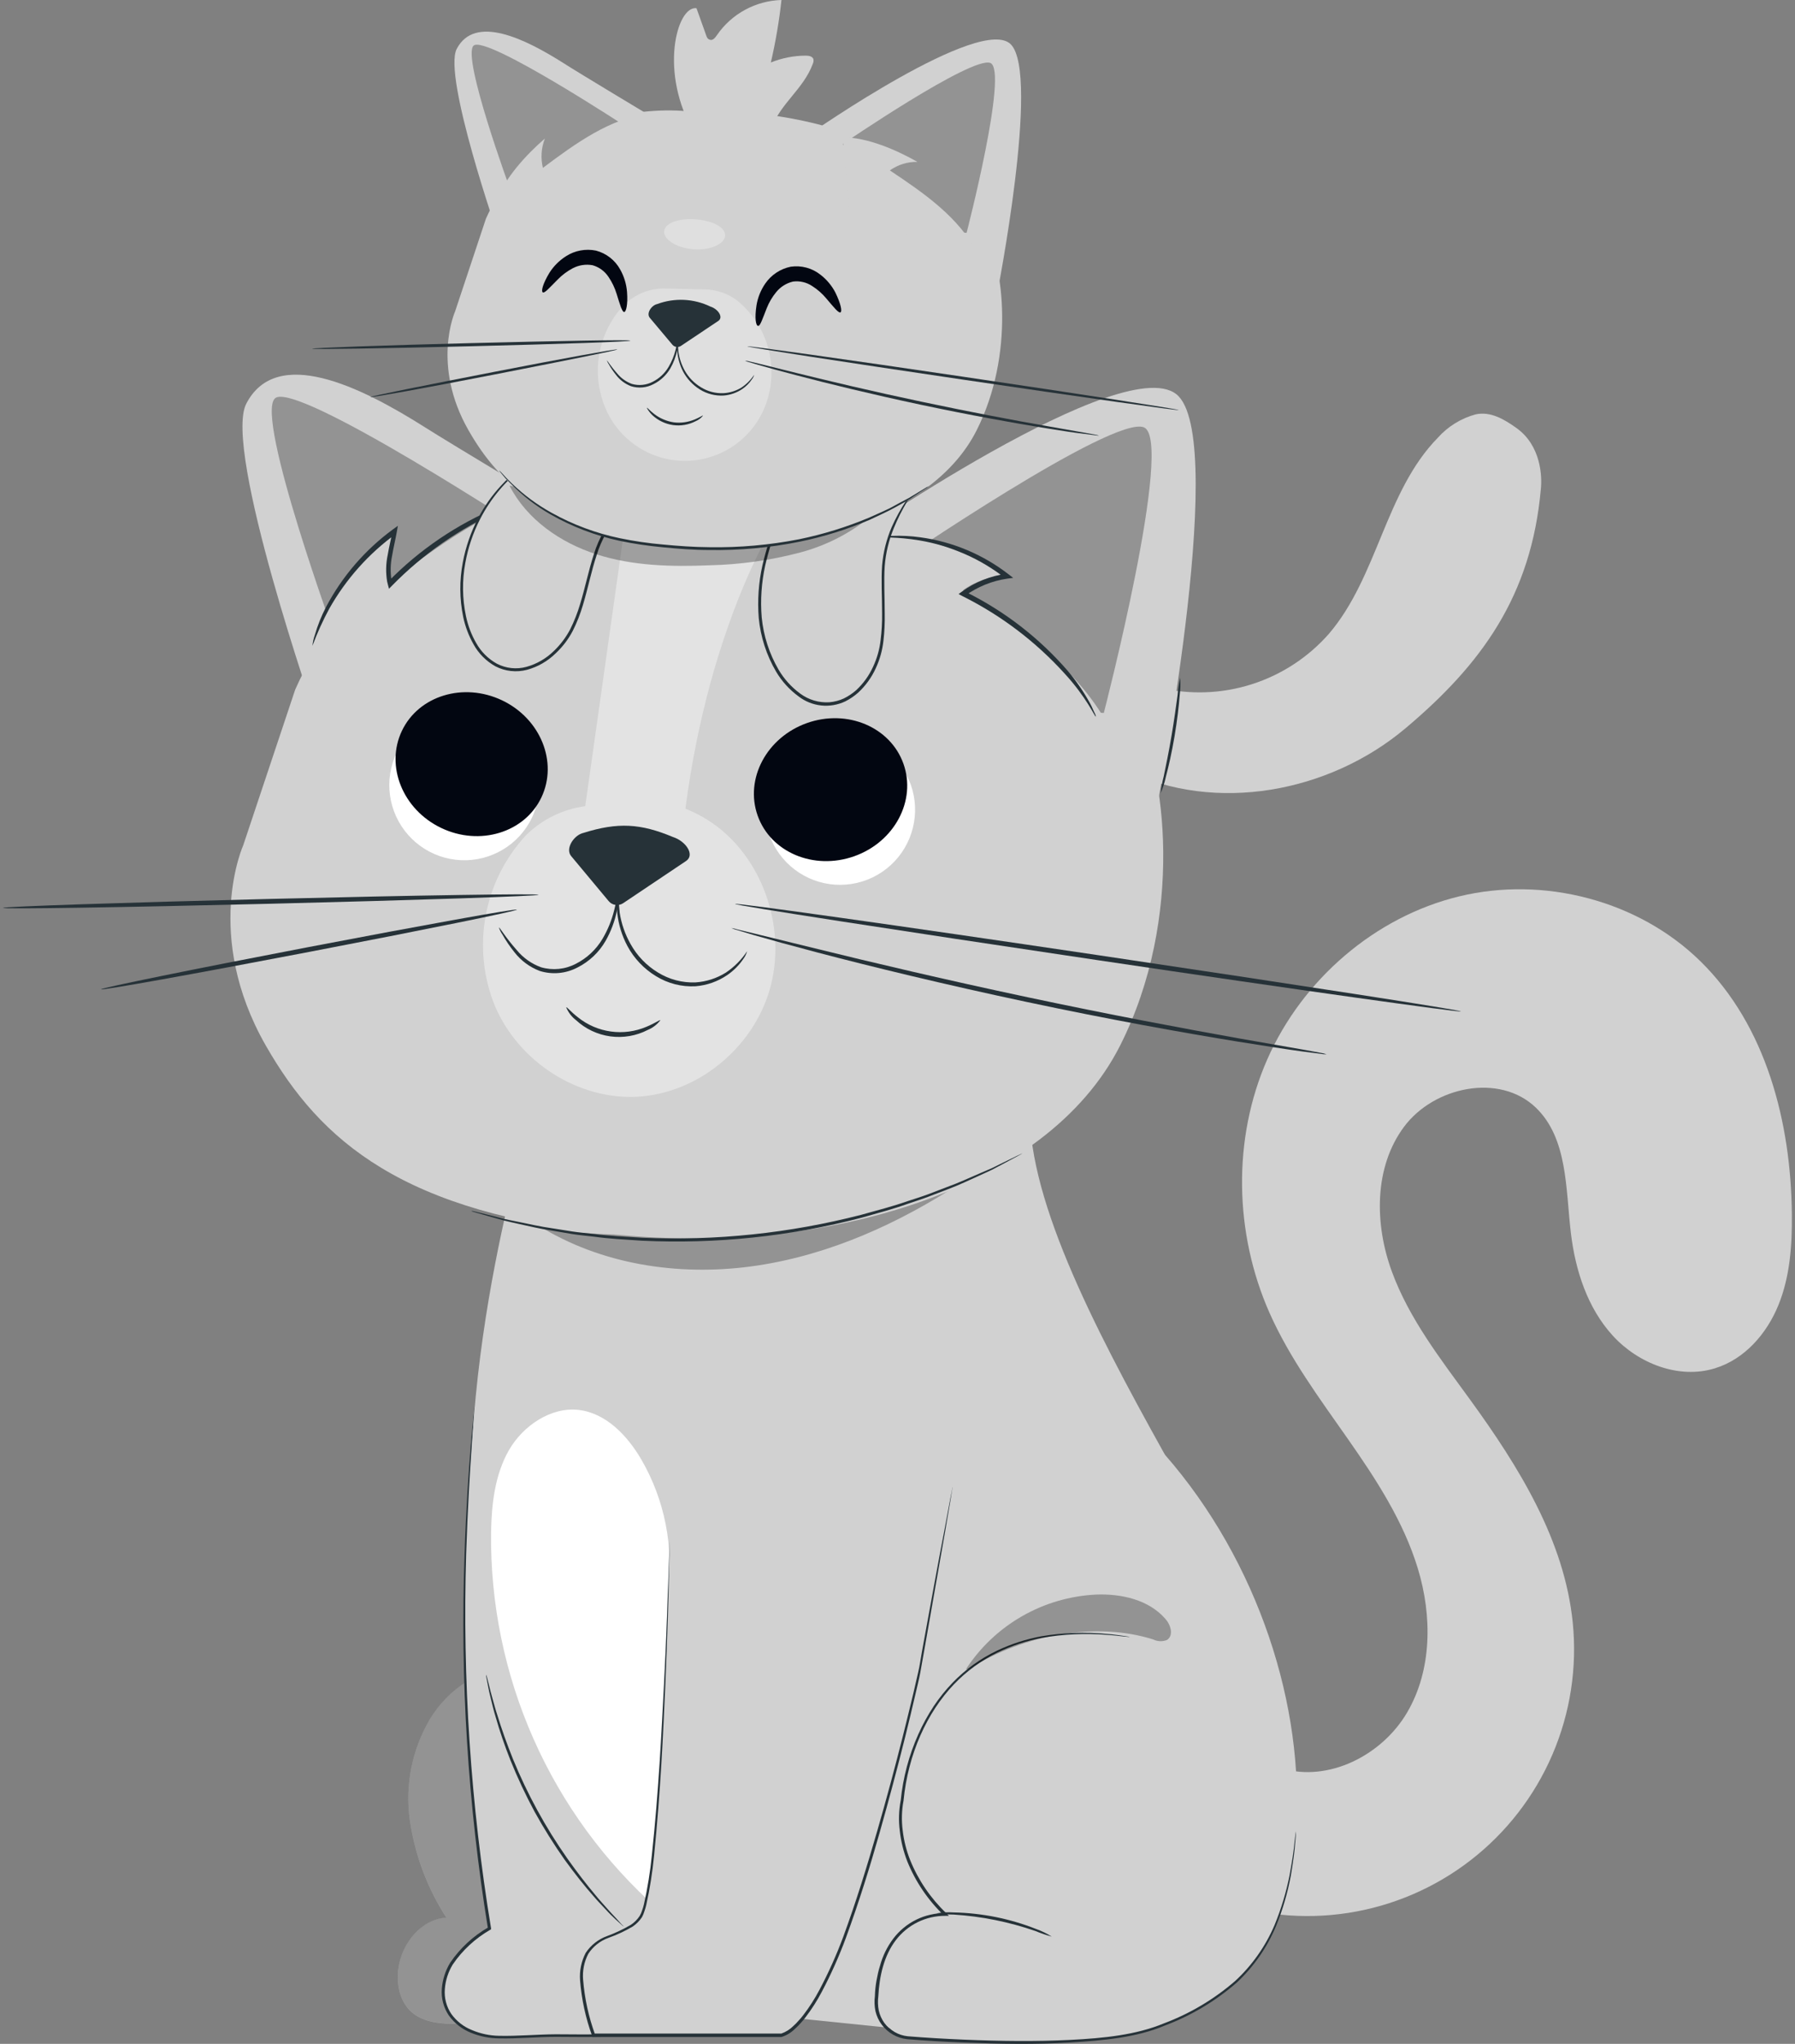 <svg width="87" height="99" viewBox="0 0 87 99" fill="none" xmlns="http://www.w3.org/2000/svg">
<rect x="0" y="0" width="87" height="99" fill="#808080" stroke="none"/>
<path d="M62.106 85.651C64.4 86.343 66.989 85.014 68.201 82.948C69.412 80.882 69.418 78.274 68.721 75.979C68.024 73.684 66.692 71.645 65.318 69.683C63.943 67.72 62.5 65.776 61.529 63.588C59.824 59.736 59.726 55.168 61.422 51.313C63.118 47.459 66.627 44.412 70.721 43.419C74.816 42.425 79.403 43.609 82.41 46.555C85.601 49.677 86.807 54.357 86.848 58.821C86.864 60.313 86.758 61.837 86.194 63.22C85.631 64.603 84.561 65.834 83.126 66.275C81.382 66.819 79.411 66.051 78.175 64.704C76.939 63.356 76.351 61.527 76.136 59.714C75.883 57.583 75.989 55.141 74.44 53.652C72.684 51.961 69.499 52.628 68.046 54.585C66.592 56.543 66.619 59.287 67.455 61.576C68.29 63.865 69.818 65.823 71.252 67.796C73.61 71.041 75.826 74.602 76.228 78.595C76.447 80.775 76.107 82.975 75.242 84.987C74.377 87 73.014 88.76 71.282 90.102C69.55 91.443 67.505 92.322 65.34 92.657C63.175 92.991 60.96 92.769 58.904 92.013" fill="#D1D1D1"/>
<path d="M24.994 80.608C24.147 80.702 23.334 80.989 22.616 81.447C21.897 81.905 21.293 82.521 20.85 83.248C19.974 84.722 19.625 86.45 19.862 88.148C20.104 89.836 20.708 91.451 21.634 92.882C20.412 92.953 19.47 94.132 19.307 95.346C19.203 96.111 19.378 96.963 19.96 97.469C20.543 97.975 21.433 98.038 22.233 98.033C25.369 98.016 28.494 97.703 31.619 97.39L24.994 80.608Z" fill="#D1D1D1"/>
<g opacity="0.3">
<path d="M24.993 80.605C24.147 80.7 23.333 80.987 22.615 81.444C21.897 81.902 21.293 82.518 20.85 83.246C19.974 84.719 19.625 86.448 19.862 88.146C20.104 89.833 20.708 91.448 21.634 92.879C20.412 92.95 19.47 94.129 19.307 95.343C19.203 96.108 19.378 96.96 19.96 97.466C20.543 97.973 21.433 98.035 22.233 98.03C25.369 98.014 28.494 97.701 31.619 97.388L24.993 80.605Z" fill="black"/>
</g>
<path d="M23.011 68.128C22.227 76.547 22.325 85.068 23.733 93.406C23.031 93.811 22.423 94.36 21.95 95.018C21.509 95.693 21.329 96.586 21.677 97.318C22.088 98.203 23.136 98.627 24.111 98.657C25.085 98.687 26.066 98.576 27.037 98.576C28.126 98.576 29.966 98.652 30.995 98.371L31.616 90.18L23.011 68.128Z" fill="#D1D1D1"/>
<path d="M23.011 68.128C23.242 68.71 26.631 77.326 31.681 90.178V90.194C31.488 92.758 31.281 95.519 31.066 98.385V98.437L31.017 98.451C30.359 98.594 29.688 98.664 29.016 98.66C28.335 98.677 27.655 98.66 26.947 98.66C26.024 98.66 25.104 98.755 24.187 98.734C23.72 98.731 23.258 98.639 22.826 98.462C22.396 98.289 22.024 97.998 21.753 97.623C21.496 97.241 21.377 96.783 21.415 96.325C21.45 95.879 21.589 95.448 21.821 95.067C22.303 94.359 22.94 93.771 23.683 93.347L23.65 93.417C22.677 87.419 22.297 81.341 22.515 75.268C22.591 73.02 22.717 71.231 22.817 70.009C22.866 69.397 22.924 68.92 22.953 68.599C22.983 68.278 22.994 68.193 23 68.125C23 68.28 22.951 68.838 22.866 70.012C22.779 71.237 22.668 73.022 22.594 75.271C22.41 81.34 22.814 87.413 23.8 93.404V93.45L23.759 93.474C23.036 93.89 22.416 94.463 21.946 95.151C21.725 95.513 21.593 95.921 21.56 96.344C21.525 96.771 21.636 97.197 21.875 97.552C22.13 97.906 22.48 98.178 22.885 98.336C23.296 98.509 23.736 98.601 24.181 98.609C25.088 98.63 26.005 98.54 26.939 98.535C27.638 98.535 28.327 98.551 29.005 98.535C29.666 98.538 30.325 98.469 30.97 98.328L30.919 98.393C31.136 95.53 31.346 92.767 31.539 90.202V90.232L23.011 68.128Z" fill="#263238"/>
<path d="M25.815 53.837C25.815 53.837 21.898 65.951 22.992 76.739C24.086 87.527 32.005 97.085 32.005 97.085L46.615 98.579L58.087 94.619L56.453 70.448C52.863 64.01 49.675 57.779 49.92 53.323L25.815 53.837Z" fill="#D1D1D1"/>
<path d="M54.773 79.286C54.501 79.153 44.257 77.707 43.713 87.213C43.713 87.213 43.002 90.017 45.806 92.728C45.806 92.728 42.893 92.543 42.539 96.749C42.52 96.99 42.547 97.232 42.621 97.462C42.696 97.692 42.815 97.905 42.971 98.089C43.128 98.273 43.32 98.424 43.536 98.533C43.751 98.642 43.986 98.708 44.227 98.725C47.241 98.943 53.496 99.232 56.205 98.154C59.82 96.708 62.352 94.721 62.804 88.708C63.255 82.694 60.996 75.641 56.453 70.453C53.698 67.311 54.773 79.286 54.773 79.286Z" fill="#D1D1D1"/>
<path d="M32.359 77.184C32.67 74.937 32.22 72.65 31.08 70.689C30.405 69.535 29.376 68.448 28.047 68.293C26.719 68.138 25.358 69.045 24.672 70.234C23.986 71.424 23.825 72.848 23.801 74.222C23.761 77.671 24.465 81.088 25.863 84.24C27.262 87.392 29.324 90.207 31.907 92.491" fill="white"/>
<path d="M32.482 74.091C32.482 74.774 32.084 91.338 31.05 92.849C30.015 94.36 26.904 92.986 28.774 98.585H37.88C37.88 98.585 39.38 98.449 41.294 92.849C43.207 87.25 44.56 80.97 44.56 80.97L43.313 67.941L32.482 74.091Z" fill="#D1D1D1"/>
<path d="M46.168 72.026C46.168 72.026 46.168 72.075 46.149 72.168L46.081 72.582C46.019 72.949 45.926 73.485 45.809 74.174C45.567 75.562 45.213 77.569 44.775 80.062C44.72 80.375 44.663 80.696 44.603 81.023C44.543 81.35 44.456 81.679 44.38 82.017C44.225 82.694 44.053 83.397 43.874 84.126C43.511 85.58 43.095 87.142 42.632 88.776C42.169 90.409 41.639 92.116 40.999 93.866C40.669 94.758 40.281 95.626 39.837 96.466C39.609 96.901 39.345 97.315 39.047 97.705C38.974 97.804 38.894 97.9 38.81 97.99C38.725 98.087 38.634 98.178 38.538 98.263C38.353 98.452 38.124 98.591 37.871 98.668H28.714L28.7 98.617C28.384 97.75 28.188 96.844 28.115 95.924C28.08 95.464 28.174 95.003 28.387 94.593C28.637 94.215 29.003 93.928 29.43 93.776C29.828 93.629 30.212 93.447 30.578 93.232C30.747 93.12 30.892 92.974 31.003 92.805C31.054 92.719 31.094 92.628 31.123 92.532C31.158 92.437 31.187 92.34 31.21 92.241C31.387 91.456 31.515 90.66 31.594 89.859C31.928 86.731 32.059 83.928 32.182 81.595C32.304 79.262 32.361 77.386 32.408 76.099C32.429 75.459 32.446 74.961 32.457 74.618C32.457 74.454 32.457 74.326 32.457 74.237V74.106C32.459 74.149 32.459 74.193 32.457 74.237V74.62C32.457 74.961 32.44 75.459 32.429 76.099C32.4 77.389 32.348 79.262 32.247 81.597C32.146 83.933 32.018 86.737 31.703 89.873C31.625 90.68 31.498 91.482 31.322 92.274C31.298 92.377 31.268 92.479 31.232 92.579C31.204 92.676 31.166 92.77 31.117 92.859C30.997 93.043 30.84 93.2 30.657 93.322C30.285 93.54 29.893 93.722 29.487 93.866C29.086 94.011 28.744 94.282 28.512 94.639C28.312 95.026 28.225 95.461 28.262 95.894C28.335 96.801 28.53 97.694 28.842 98.549L28.773 98.5H37.871C38.091 98.423 38.29 98.297 38.454 98.132C38.544 98.052 38.629 97.966 38.707 97.874C38.789 97.788 38.867 97.697 38.938 97.601C39.232 97.218 39.492 96.811 39.717 96.384C40.159 95.551 40.545 94.689 40.874 93.804C41.513 92.062 42.036 90.352 42.507 88.724C42.978 87.096 43.392 85.545 43.759 84.096C43.941 83.371 44.112 82.67 44.274 81.995C44.35 81.655 44.426 81.325 44.502 81.001C44.579 80.677 44.62 80.356 44.677 80.046C45.134 77.555 45.493 75.551 45.766 74.163C45.894 73.477 45.994 72.944 46.062 72.576L46.144 72.165C46.155 72.072 46.168 72.026 46.168 72.026Z" fill="#263238"/>
<path d="M30.233 93.319C30.233 93.319 30.189 93.292 30.121 93.229L29.822 92.957C29.691 92.835 29.533 92.685 29.362 92.494C29.19 92.304 28.983 92.102 28.777 91.857C28.352 91.378 27.876 90.782 27.377 90.096C26.847 89.345 26.358 88.565 25.913 87.76C25.477 86.951 25.086 86.119 24.742 85.267C24.464 84.57 24.221 83.86 24.015 83.138C23.92 82.833 23.858 82.55 23.795 82.302C23.732 82.055 23.686 81.842 23.653 81.665C23.621 81.488 23.596 81.371 23.577 81.262C23.565 81.215 23.559 81.167 23.561 81.118C23.581 81.162 23.597 81.207 23.607 81.254L23.708 81.654C23.749 81.829 23.803 82.038 23.874 82.283C23.945 82.528 24.013 82.806 24.113 83.1C24.299 83.712 24.552 84.428 24.865 85.21C25.558 86.902 26.438 88.512 27.489 90.009C27.976 90.698 28.442 91.296 28.85 91.781C29.052 92.029 29.248 92.241 29.416 92.432C29.585 92.622 29.732 92.78 29.855 92.908L30.127 93.21C30.166 93.243 30.201 93.279 30.233 93.319Z" fill="#263238"/>
<path d="M54.771 79.287H54.697L54.482 79.268C54.292 79.252 54.011 79.208 53.644 79.187C52.589 79.103 51.528 79.153 50.486 79.336C49.749 79.478 49.033 79.714 48.357 80.039C47.567 80.422 46.85 80.943 46.242 81.577C44.938 82.938 44.01 84.952 43.792 87.225C43.703 87.696 43.69 88.177 43.751 88.652C43.807 89.148 43.929 89.634 44.113 90.097C44.508 91.072 45.107 91.951 45.869 92.675L45.994 92.798H45.815C45.351 92.796 44.894 92.901 44.478 93.105C44.062 93.31 43.7 93.608 43.419 93.976C42.842 94.731 42.621 95.719 42.57 96.699C42.54 96.926 42.547 97.157 42.592 97.382C42.64 97.601 42.733 97.807 42.864 97.989C42.998 98.167 43.167 98.316 43.361 98.427C43.555 98.537 43.769 98.607 43.991 98.631C44.903 98.705 45.815 98.757 46.713 98.795C48.499 98.871 50.222 98.89 51.861 98.808C53.499 98.727 55.065 98.566 56.41 98.008C57.675 97.534 58.846 96.838 59.867 95.953C60.685 95.197 61.334 94.277 61.772 93.252C62.093 92.474 62.337 91.666 62.502 90.84C62.627 90.16 62.709 89.626 62.739 89.261C62.76 89.085 62.777 88.948 62.788 88.85C62.798 88.752 62.809 88.709 62.809 88.709C62.809 88.709 62.809 88.758 62.809 88.85C62.809 88.943 62.79 89.087 62.774 89.264C62.752 89.632 62.679 90.165 62.564 90.851C62.409 91.684 62.17 92.5 61.851 93.285C61.418 94.325 60.769 95.26 59.946 96.029C58.911 96.93 57.722 97.639 56.437 98.12C55.076 98.694 53.483 98.838 51.847 98.936C50.211 99.034 48.477 99.007 46.688 98.936C45.796 98.898 44.889 98.849 43.966 98.773C43.725 98.747 43.491 98.671 43.28 98.551C43.069 98.43 42.884 98.268 42.739 98.073C42.591 97.877 42.486 97.651 42.431 97.412C42.383 97.174 42.373 96.929 42.404 96.688C42.411 96.438 42.437 96.188 42.48 95.942L42.553 95.582C42.579 95.461 42.612 95.341 42.651 95.223C42.779 94.745 42.998 94.295 43.297 93.9C43.591 93.512 43.972 93.199 44.409 92.984C44.846 92.77 45.328 92.66 45.815 92.664L45.76 92.787C44.985 92.048 44.376 91.153 43.974 90.16C43.789 89.683 43.666 89.185 43.61 88.676C43.547 88.186 43.563 87.689 43.656 87.204V87.217C43.766 86.108 44.053 85.023 44.508 84.005C44.719 83.532 44.969 83.077 45.254 82.644C45.526 82.237 45.834 81.854 46.174 81.501C46.793 80.86 47.523 80.335 48.327 79.952C49.011 79.627 49.735 79.394 50.48 79.257C51.53 79.079 52.598 79.041 53.657 79.143C54.025 79.17 54.305 79.222 54.496 79.244L54.708 79.276C54.729 79.277 54.75 79.281 54.771 79.287Z" fill="#263238"/>
<path d="M50.977 93.805C50.706 93.731 50.439 93.64 50.179 93.532C48.904 93.091 47.574 92.823 46.227 92.737C45.947 92.734 45.666 92.714 45.388 92.678C45.667 92.629 45.95 92.614 46.232 92.634C47.597 92.662 48.945 92.933 50.215 93.434C50.482 93.53 50.737 93.654 50.977 93.805Z" fill="#263238"/>
<g opacity="0.3">
<path d="M46.816 80.855C47.506 79.795 48.439 78.914 49.537 78.285C50.635 77.656 51.867 77.297 53.131 77.237C54.353 77.191 55.674 77.485 56.477 78.408C56.749 78.704 56.896 79.224 56.559 79.437C56.453 79.479 56.339 79.499 56.225 79.495C56.111 79.49 55.999 79.462 55.897 79.412C53.213 78.56 49.699 79.107 46.941 80.855" fill="black"/>
</g>
<g opacity="0.3">
<path d="M40.099 59.123C42.315 58.81 44.408 57.906 46.564 57.299C43.569 59.257 40.243 60.765 36.712 61.298C33.181 61.832 29.436 61.334 26.368 59.526C26.343 59.526 31.115 60.383 40.099 59.123Z" fill="black"/>
</g>
<path d="M73.484 20.721C72.89 20.299 72.237 19.918 71.524 20.07C70.817 20.262 70.18 20.654 69.692 21.2C67.138 23.799 66.779 27.929 64.411 30.698C63.407 31.84 62.111 32.686 60.662 33.146C59.212 33.606 57.665 33.661 56.187 33.305L54.553 37.304C58.909 39.417 64.416 38.393 68.118 35.279C71.82 32.165 74.221 28.852 74.681 23.693C74.747 23.089 74.698 21.573 73.484 20.721Z" fill="#D1D1D1"/>
<path d="M30.405 24.613C30.405 24.613 18.7 23.42 14.306 33.408L11.791 40.938C11.791 40.938 9.825 45.293 12.88 50.639C15.528 55.267 19.516 58.779 29.888 59.803C39.974 60.796 50.724 57.706 54.292 50.639C57.417 44.452 56.495 37.211 55.011 34.551C52.997 30.917 45.47 24.117 30.405 24.613Z" fill="#D1D1D1"/>
<path d="M27.698 24.997C27.698 24.997 21.793 21.458 20.62 20.712C17.44 18.695 13.392 16.737 11.936 19.555C10.795 21.768 15.325 34.783 15.325 34.783L23.274 28.494L27.698 24.997Z" fill="#D1D1D1"/>
<g opacity="0.3">
<path d="M25.863 25.955C25.863 25.955 14.296 18.374 13.325 19.297C12.353 20.22 16.319 31.051 16.319 31.051C16.319 31.051 24.36 29.815 25.863 25.955Z" fill="black"/>
</g>
<path d="M15.139 30.876C15.861 28.97 17.589 27.064 19.122 25.755C18.823 26.517 18.767 27.353 18.964 28.148C21.629 26.15 24.449 24.089 27.741 23.681L26.85 25.924L20.758 32.457L15.139 30.876Z" fill="#D1D1D1"/>
<path d="M26.713 23.86C26.651 23.849 26.589 23.849 26.528 23.86C26.41 23.882 26.231 23.898 26.008 23.955C25.372 24.102 24.75 24.303 24.148 24.557C22.142 25.395 20.325 26.628 18.805 28.183L19.009 28.235L18.976 28.115C18.913 27.72 18.922 27.317 19.003 26.925C19.069 26.53 19.164 26.146 19.232 25.765L19.284 25.469L19.047 25.64C17.694 26.632 16.584 27.918 15.802 29.402C15.576 29.837 15.394 30.293 15.258 30.763C15.198 30.931 15.16 31.106 15.143 31.283C15.373 30.664 15.646 30.062 15.96 29.481C16.768 28.05 17.876 26.809 19.208 25.844L19.023 25.719C18.957 26.089 18.859 26.476 18.791 26.881C18.701 27.305 18.692 27.742 18.764 28.169C18.777 28.218 18.788 28.267 18.799 28.311L18.854 28.518L19.006 28.362C20.508 26.832 22.283 25.597 24.241 24.723C24.829 24.456 25.436 24.232 26.057 24.053C26.279 24.003 26.498 23.938 26.713 23.86Z" fill="#263238"/>
<g opacity="0.4">
<path d="M25.5 40.452C26.278 39.686 27.284 39.193 28.366 39.048L30.403 24.62C32.853 24.487 35.575 24.729 37.753 24.993C37.753 24.993 34.418 29.985 33.22 39.173C33.757 39.384 34.263 39.666 34.725 40.011C37.056 41.762 38.134 45.102 37.301 47.949C36.468 50.797 33.789 52.958 30.909 53.121C28.029 53.285 25.146 51.447 23.986 48.722C23.425 47.343 23.269 45.832 23.537 44.367C23.805 42.901 24.486 41.543 25.5 40.452Z" fill="white"/>
</g>
<path d="M32.617 40.543C31.049 39.887 29.952 39.819 28.278 40.344C27.823 40.442 27.379 41.104 27.684 41.468L29.5 43.646C29.583 43.747 29.701 43.813 29.83 43.832C29.959 43.852 30.091 43.822 30.2 43.75L33.251 41.705C33.695 41.411 33.243 40.742 32.617 40.543Z" fill="#263238"/>
<path d="M30.01 42.709C29.958 42.837 29.927 42.972 29.918 43.109C29.871 43.482 29.871 43.858 29.918 44.231C29.979 44.787 30.145 45.326 30.408 45.821C30.731 46.423 31.209 46.927 31.793 47.282C32.369 47.638 33.04 47.809 33.715 47.772C34.266 47.727 34.795 47.539 35.251 47.228C35.558 47.017 35.824 46.751 36.032 46.441C36.114 46.331 36.175 46.206 36.212 46.074C35.94 46.485 35.589 46.837 35.18 47.111C34.736 47.389 34.23 47.552 33.707 47.585C33.067 47.609 32.434 47.443 31.889 47.105C31.333 46.769 30.875 46.292 30.56 45.723C30.296 45.255 30.118 44.743 30.035 44.212C29.979 43.713 29.97 43.21 30.01 42.709Z" fill="#263238"/>
<path d="M24.182 44.925C24.221 45.046 24.278 45.161 24.351 45.265C24.521 45.566 24.715 45.851 24.931 46.12C25.248 46.53 25.672 46.844 26.156 47.029C26.458 47.124 26.776 47.158 27.091 47.129C27.407 47.1 27.713 47.009 27.993 46.861C28.563 46.573 29.037 46.124 29.354 45.57C29.61 45.119 29.794 44.63 29.899 44.122C29.973 43.782 30.02 43.437 30.04 43.09C30.059 42.964 30.059 42.835 30.04 42.709C30.005 42.709 29.98 43.254 29.768 44.089C29.648 44.576 29.457 45.043 29.202 45.475C28.894 45.994 28.445 46.414 27.906 46.686C27.387 46.956 26.785 47.015 26.224 46.852C25.764 46.685 25.357 46.397 25.045 46.019C24.479 45.38 24.212 44.903 24.182 44.925Z" fill="#263238"/>
<path d="M27.443 48.792C27.543 49.036 27.705 49.249 27.914 49.41C28.375 49.838 28.957 50.114 29.581 50.199C30.204 50.284 30.839 50.175 31.398 49.886C31.64 49.786 31.85 49.624 32.008 49.415C31.986 49.386 31.752 49.56 31.333 49.734C30.79 49.965 30.195 50.044 29.611 49.964C29.027 49.884 28.475 49.648 28.015 49.279C27.652 48.999 27.473 48.759 27.443 48.792Z" fill="#263238"/>
<path d="M35.625 43.785C35.625 43.85 43.484 45.064 53.197 46.507C62.91 47.95 70.793 49.052 70.804 48.99C70.815 48.927 62.945 47.71 53.23 46.267C43.514 44.825 35.633 43.719 35.625 43.785Z" fill="#263238"/>
<path d="M35.446 44.95C35.537 44.995 35.633 45.029 35.732 45.051L36.548 45.296C37.267 45.505 38.31 45.791 39.603 46.132C42.189 46.812 45.777 47.686 49.762 48.532C53.747 49.379 57.384 50.03 60.019 50.457C61.34 50.669 62.407 50.833 63.147 50.934L63.999 51.042C64.098 51.062 64.198 51.07 64.299 51.067C64.203 51.033 64.105 51.009 64.005 50.996L63.158 50.841L60.047 50.297C57.42 49.828 53.785 49.148 49.808 48.304C45.831 47.46 42.235 46.611 39.641 45.971L36.578 45.222L35.743 45.021C35.646 44.989 35.547 44.966 35.446 44.95Z" fill="#263238"/>
<path d="M0.15 43.977C0.15 44.042 5.962 43.952 13.127 43.775C20.292 43.598 26.101 43.405 26.098 43.34C26.096 43.275 20.289 43.364 13.122 43.541C5.954 43.718 0.15 43.911 0.15 43.977Z" fill="#263238"/>
<path d="M4.902 47.919C4.915 47.984 9.434 47.173 14.996 46.106C20.557 45.039 25.068 44.127 25.049 44.061C25.03 43.996 20.519 44.81 14.955 45.874C9.391 46.939 4.891 47.856 4.902 47.919Z" fill="#263238"/>
<path d="M55.989 39.54C55.989 39.54 59.503 21.709 57.129 19.199C54.755 16.689 40.736 26.468 40.736 26.468L53.852 35.846L55.989 39.54Z" fill="#D1D1D1"/>
<g opacity="0.3">
<path d="M53.5 34.533C53.5 34.533 56.93 21.303 55.441 20.699C53.952 20.095 43.398 27.306 43.398 27.306C43.398 27.306 48.423 34.389 53.5 34.533Z" fill="black"/>
</g>
<path d="M42.827 25.893C44.828 25.91 47.183 26.903 48.917 27.894C48.113 27.877 47.325 28.12 46.671 28.588C49.44 30.431 52.322 32.399 53.855 35.394L51.489 35.337L43.372 31.828L42.827 25.893Z" fill="#D1D1D1"/>
<path d="M53.115 34.711C53.115 34.711 53.115 34.646 53.056 34.537C52.996 34.428 52.941 34.265 52.83 34.063C52.521 33.501 52.156 32.971 51.741 32.482C50.364 30.898 48.688 29.603 46.808 28.671L46.756 28.644L46.773 28.859C47.378 28.421 48.08 28.136 48.82 28.028L49.106 27.99L48.877 27.813C47.633 26.852 46.158 26.235 44.6 26.025C44.15 25.962 43.694 25.94 43.239 25.957C43.075 25.954 42.911 25.972 42.752 26.011C42.752 26.052 43.441 25.989 44.568 26.177C46.084 26.432 47.512 27.061 48.724 28.007L48.784 27.789C48.004 27.895 47.263 28.192 46.626 28.654L46.46 28.774L46.639 28.869L46.688 28.894C48.537 29.821 50.198 31.082 51.588 32.612C52.674 33.788 53.069 34.739 53.115 34.711Z" fill="#263238"/>
<path d="M49.555 55.864C49.555 55.864 49.536 55.88 49.495 55.902L49.313 56.003L48.602 56.384L48.088 56.656C47.897 56.749 47.685 56.841 47.462 56.945C47.007 57.146 46.501 57.397 45.916 57.614L45.004 57.963C44.685 58.085 44.348 58.189 43.999 58.309C43.308 58.559 42.551 58.758 41.756 58.984C38.288 59.891 34.702 60.266 31.12 60.097C30.304 60.043 29.514 60.002 28.785 59.901C28.423 59.858 28.069 59.828 27.731 59.773L26.765 59.61C26.147 59.52 25.6 59.381 25.115 59.278C24.873 59.221 24.647 59.177 24.443 59.123L23.882 58.967L23.112 58.747L22.91 58.687C22.867 58.671 22.842 58.662 22.845 58.66H22.916L23.12 58.709L23.896 58.902L24.459 59.046C24.663 59.093 24.892 59.136 25.132 59.185C25.619 59.28 26.166 59.414 26.784 59.498L27.748 59.651C28.082 59.702 28.436 59.73 28.798 59.77C29.525 59.866 30.306 59.901 31.126 59.953C34.7 60.109 38.278 59.734 41.742 58.842C42.535 58.622 43.294 58.426 43.983 58.183C44.331 58.066 44.669 57.966 44.987 57.846L45.899 57.497C46.485 57.288 46.988 57.045 47.448 56.852C47.674 56.752 47.889 56.664 48.08 56.58L48.6 56.324L49.321 55.973L49.512 55.883C49.525 55.875 49.54 55.869 49.555 55.864Z" fill="#263238"/>
<path d="M23.963 34.699C23.309 34.413 22.585 34.326 21.881 34.449C21.178 34.571 20.526 34.898 20.007 35.389C19.488 35.879 19.125 36.512 18.963 37.207C18.801 37.903 18.848 38.631 19.097 39.3C19.346 39.969 19.787 40.55 20.364 40.971C20.941 41.392 21.63 41.633 22.343 41.665C23.056 41.697 23.763 41.518 24.376 41.151C24.988 40.783 25.479 40.244 25.787 39.599C25.989 39.158 26.103 38.681 26.121 38.196C26.139 37.71 26.061 37.226 25.891 36.771C25.722 36.316 25.464 35.899 25.133 35.543C24.803 35.188 24.405 34.901 23.963 34.699Z" fill="white"/>
<path d="M24.334 33.922C22.464 33.035 20.289 33.696 19.478 35.403C18.667 37.11 19.521 39.214 21.384 40.104C23.245 40.995 25.429 40.333 26.24 38.626C27.051 36.919 26.204 34.812 24.334 33.922Z" fill="#020611"/>
<path d="M39.397 35.833C38.731 36.092 38.156 36.541 37.744 37.125C37.332 37.709 37.101 38.401 37.08 39.115C37.059 39.829 37.249 40.534 37.626 41.141C38.002 41.748 38.55 42.23 39.199 42.528C39.849 42.826 40.571 42.926 41.277 42.816C41.983 42.705 42.641 42.39 43.168 41.908C43.696 41.426 44.07 40.799 44.243 40.106C44.417 39.413 44.383 38.684 44.145 38.011C43.803 37.093 43.111 36.348 42.221 35.94C41.331 35.532 40.315 35.493 39.397 35.833Z" fill="white"/>
<path d="M39.111 35.023C37.16 35.715 36.09 37.721 36.721 39.504C37.353 41.287 39.443 42.166 41.401 41.475C43.358 40.783 44.422 38.774 43.788 36.994C43.154 35.214 41.063 34.332 39.111 35.023Z" fill="#020611"/>
<path d="M56.255 38.416C56.284 38.14 56.334 37.867 56.405 37.599C56.511 37.095 56.653 36.401 56.783 35.631C56.914 34.861 57.009 34.155 57.078 33.646C57.099 33.371 57.141 33.098 57.203 32.83C57.223 33.108 57.215 33.388 57.178 33.665C57.14 34.177 57.058 34.888 56.928 35.663C56.797 36.439 56.639 37.133 56.506 37.632C56.449 37.901 56.365 38.163 56.255 38.416Z" fill="#263238"/>
<path d="M26.375 21.991C24.99 22.704 23.868 23.838 23.17 25.23C22.472 26.622 22.234 28.2 22.49 29.736C22.703 30.852 23.307 32.025 24.396 32.363C25.711 32.774 27.085 31.742 27.714 30.517C28.343 29.292 28.482 27.879 28.961 26.589C29.44 25.299 30.458 24.025 31.833 23.954L26.375 21.991Z" fill="#D1D1D1"/>
<path d="M26.377 21.989C26.377 21.989 26.41 21.989 26.472 22.014L26.758 22.109L27.847 22.488L31.843 23.898L32.115 23.996L31.824 24.009C31.139 24.067 30.502 24.39 30.049 24.908C29.53 25.474 29.144 26.149 28.92 26.884C28.664 27.649 28.503 28.479 28.25 29.317C28.124 29.745 27.96 30.16 27.76 30.559C27.547 30.966 27.266 31.334 26.93 31.648C26.544 32.026 26.068 32.3 25.547 32.443C25.032 32.58 24.484 32.52 24.012 32.274C23.567 32.027 23.201 31.66 22.955 31.215C22.718 30.798 22.547 30.346 22.449 29.876C22.271 29.01 22.265 28.117 22.43 27.249C22.57 26.495 22.823 25.766 23.178 25.087C23.472 24.526 23.838 24.007 24.267 23.541C24.587 23.188 24.942 22.869 25.326 22.588C25.57 22.412 25.827 22.254 26.094 22.115L26.304 22.011C26.325 21.997 26.349 21.987 26.374 21.981L26.306 22.025L26.105 22.145C25.846 22.291 25.597 22.454 25.359 22.632C24.489 23.303 23.777 24.157 23.274 25.134C22.928 25.806 22.685 26.526 22.552 27.27C22.395 28.123 22.406 28.998 22.585 29.846C22.68 30.302 22.846 30.74 23.078 31.144C23.312 31.565 23.659 31.912 24.079 32.146C24.521 32.376 25.033 32.432 25.514 32.301C26.011 32.163 26.465 31.902 26.834 31.542C27.157 31.235 27.427 30.879 27.635 30.485C27.83 30.095 27.99 29.687 28.114 29.268C28.367 28.452 28.53 27.608 28.792 26.819C29.025 26.066 29.424 25.375 29.959 24.796C30.438 24.26 31.105 23.93 31.822 23.873L31.805 23.982L27.855 22.55L26.766 22.142L26.494 22.033L26.377 21.989Z" fill="#263238"/>
<path d="M44.643 23.272H38.709C37.135 25.923 36.082 29.32 37.465 32.1C37.971 33.115 38.867 34.084 40.002 34.114C41.379 34.155 42.425 32.788 42.697 31.441C42.969 30.093 42.724 28.692 42.836 27.32C42.947 25.948 43.704 24.467 44.643 23.272Z" fill="#D1D1D1"/>
<path d="M44.645 23.268L44.604 23.331L44.465 23.53C44.346 23.701 44.172 23.954 43.967 24.292C43.72 24.704 43.504 25.134 43.322 25.579C43.079 26.165 42.93 26.785 42.881 27.417C42.832 28.122 42.881 28.898 42.881 29.733C42.889 30.167 42.869 30.601 42.819 31.032C42.769 31.494 42.644 31.944 42.448 32.366C42.245 32.812 41.956 33.214 41.596 33.547C41.406 33.717 41.193 33.861 40.965 33.975C40.602 34.146 40.198 34.214 39.799 34.171C39.4 34.128 39.02 33.975 38.703 33.73C38.262 33.408 37.891 32.999 37.614 32.529C37.15 31.736 36.864 30.852 36.775 29.938C36.706 29.08 36.767 28.216 36.955 27.376C37.296 25.915 37.868 24.518 38.651 23.238L38.667 23.211H38.7L43.055 23.246L44.234 23.26H44.536C44.569 23.257 44.602 23.257 44.634 23.26H44.523H44.204L43.006 23.274L38.7 23.309L38.749 23.279C37.983 24.554 37.422 25.941 37.088 27.39C36.907 28.216 36.85 29.065 36.919 29.908C37.007 30.8 37.285 31.662 37.736 32.437C38.003 32.891 38.36 33.285 38.784 33.596C39.191 33.898 39.691 34.047 40.197 34.016C40.441 33.995 40.68 33.933 40.902 33.83C41.119 33.723 41.32 33.588 41.501 33.428C41.846 33.107 42.123 32.721 42.318 32.292C42.509 31.884 42.632 31.447 42.682 30.999C42.735 30.574 42.759 30.146 42.753 29.717C42.753 28.887 42.704 28.106 42.753 27.395C42.807 26.753 42.965 26.123 43.219 25.53C43.416 25.088 43.649 24.663 43.916 24.259C44.128 23.922 44.31 23.674 44.438 23.508C44.501 23.426 44.55 23.369 44.585 23.328C44.621 23.287 44.642 23.268 44.645 23.268Z" fill="#263238"/>
<g opacity="0.3">
<path d="M31.438 24.51L24.695 23.527C25.534 25.161 27.164 26.291 28.915 26.851C30.665 27.412 32.538 27.458 34.375 27.382C35.867 27.35 37.349 27.141 38.791 26.759C40.237 26.375 41.565 25.638 42.656 24.614L31.438 24.51Z" fill="black"/>
</g>
<path d="M33.119 5.375C33.119 5.375 26.162 4.667 23.548 10.604L22.059 15.082C22.059 15.082 20.891 17.673 22.712 20.85C24.286 23.597 26.657 25.688 32.823 26.295C38.812 26.885 45.209 25.048 47.332 20.85C49.189 17.17 48.642 12.866 47.757 11.284C46.551 9.123 42.075 5.083 33.119 5.375Z" fill="#D1D1D1"/>
<path d="M31.503 5.603C31.503 5.603 27.994 3.498 27.308 3.055C25.419 1.857 23.009 0.695 22.136 2.369C21.455 3.683 24.15 11.423 24.15 11.423L28.876 7.682L31.503 5.603Z" fill="#D1D1D1"/>
<g opacity="0.3">
<path d="M30.412 6.177C30.412 6.177 23.539 1.666 22.953 2.211C22.368 2.755 24.739 9.198 24.739 9.198C24.739 9.198 29.52 8.472 30.412 6.177Z" fill="black"/>
</g>
<path d="M24.041 9.753C24.471 8.618 25.506 7.489 26.41 6.71C26.231 7.162 26.198 7.659 26.314 8.131C27.899 6.944 29.581 5.719 31.533 5.477L31.005 6.811L27.381 10.693L24.041 9.753Z" fill="#D1D1D1"/>
<path opacity="0.3" d="M35.691 14.527C35.239 14.2 34.695 14.022 34.137 14.018L32.258 13.975C31.902 13.963 31.547 14.022 31.213 14.149C30.837 14.294 30.496 14.517 30.211 14.802C29.612 15.45 29.21 16.254 29.051 17.122C28.892 17.99 28.984 18.885 29.316 19.702C29.642 20.515 30.216 21.204 30.956 21.673C31.695 22.142 32.563 22.367 33.438 22.317C34.312 22.266 35.148 21.942 35.829 21.39C36.509 20.838 36.999 20.087 37.229 19.242C37.465 18.392 37.444 17.491 37.171 16.653C36.897 15.814 36.383 15.075 35.691 14.527Z" fill="white"/>
<path d="M34.431 14.849C34.031 14.656 33.596 14.546 33.153 14.525C32.709 14.505 32.266 14.574 31.85 14.729C31.578 14.787 31.306 15.181 31.499 15.399L32.588 16.695C32.638 16.755 32.708 16.794 32.785 16.805C32.862 16.816 32.94 16.798 33.004 16.755L34.82 15.541C35.071 15.364 34.804 14.966 34.431 14.849Z" fill="#263238"/>
<path d="M32.881 16.137C32.85 16.214 32.832 16.295 32.826 16.377C32.797 16.598 32.797 16.822 32.826 17.044C32.86 17.377 32.956 17.701 33.109 17.999C33.3 18.355 33.582 18.655 33.926 18.868C34.268 19.079 34.667 19.181 35.069 19.159C35.396 19.134 35.71 19.024 35.981 18.84C36.164 18.716 36.321 18.557 36.444 18.372C36.495 18.308 36.532 18.234 36.553 18.154C36.391 18.399 36.181 18.609 35.938 18.772C35.673 18.934 35.373 19.028 35.064 19.045C34.68 19.061 34.301 18.962 33.975 18.759C33.644 18.56 33.371 18.279 33.183 17.942C33.029 17.661 32.927 17.355 32.881 17.038C32.852 16.739 32.852 16.437 32.881 16.137Z" fill="#263238"/>
<path d="M29.413 17.455C29.437 17.526 29.471 17.594 29.514 17.656C29.615 17.834 29.731 18.003 29.86 18.163C30.046 18.409 30.298 18.597 30.586 18.707C30.766 18.763 30.954 18.782 31.141 18.765C31.328 18.748 31.509 18.694 31.675 18.606C32.017 18.436 32.3 18.169 32.492 17.839C32.645 17.571 32.755 17.281 32.816 16.979C32.86 16.777 32.889 16.572 32.903 16.366C32.913 16.29 32.913 16.213 32.903 16.137C32.881 16.137 32.868 16.461 32.742 16.954C32.67 17.241 32.557 17.516 32.405 17.771C32.224 18.08 31.957 18.331 31.637 18.492C31.326 18.656 30.963 18.693 30.625 18.596C30.351 18.495 30.108 18.324 29.922 18.1C29.59 17.727 29.432 17.455 29.413 17.455Z" fill="#263238"/>
<path d="M31.356 19.751C31.343 19.751 31.424 19.923 31.628 20.119C31.905 20.373 32.253 20.537 32.625 20.59C32.998 20.641 33.379 20.576 33.714 20.402C33.856 20.344 33.981 20.25 34.076 20.13C34.062 20.11 33.923 20.214 33.673 20.317C33.35 20.452 32.998 20.5 32.652 20.456C32.306 20.404 31.978 20.263 31.702 20.048C31.481 19.876 31.372 19.738 31.356 19.751Z" fill="#263238"/>
<path d="M36.218 16.776C36.218 16.814 40.89 17.535 46.666 18.387C52.443 19.239 57.128 19.901 57.133 19.863C57.139 19.824 52.462 19.103 46.685 18.248C40.909 17.393 36.224 16.737 36.218 16.776Z" fill="#263238"/>
<path d="M36.112 17.475C36.166 17.501 36.223 17.521 36.281 17.535L36.771 17.679C37.198 17.804 37.819 17.973 38.587 18.174C40.125 18.58 42.256 19.1 44.627 19.604C46.998 20.107 49.16 20.494 50.725 20.747C51.509 20.875 52.143 20.97 52.584 21.019L53.09 21.084C53.149 21.093 53.208 21.099 53.267 21.101C53.211 21.079 53.153 21.065 53.093 21.057L52.592 20.965L50.741 20.638C49.179 20.366 47.025 19.957 44.654 19.456C42.283 18.956 40.152 18.449 38.611 18.068L36.784 17.616L36.286 17.497C36.229 17.482 36.171 17.475 36.112 17.475Z" fill="#263238"/>
<path d="M15.128 16.891C15.128 16.929 18.586 16.877 22.843 16.771C27.101 16.665 30.558 16.551 30.555 16.499C30.552 16.447 27.101 16.513 22.84 16.619C18.58 16.725 15.128 16.853 15.128 16.891Z" fill="#263238"/>
<path d="M17.956 19.233C17.956 19.271 20.649 18.789 23.945 18.144C27.242 17.498 29.934 16.965 29.92 16.927C29.907 16.889 27.228 17.373 23.932 18.016C20.635 18.658 17.948 19.194 17.956 19.233Z" fill="#263238"/>
<path d="M48.325 14.254C48.325 14.254 50.413 3.653 49.003 2.159C47.593 0.664 39.258 6.482 39.258 6.482L47.054 12.057L48.325 14.254Z" fill="#D1D1D1"/>
<g opacity="0.3">
<path d="M46.849 11.277C46.849 11.277 48.888 3.41 48.003 3.051C47.118 2.691 40.843 6.979 40.843 6.979C40.843 6.979 43.833 11.193 46.849 11.277Z" fill="black"/>
</g>
<path d="M40.842 6.651C42.032 6.651 43.431 7.253 44.465 7.841C43.987 7.832 43.519 7.977 43.129 8.254C44.762 9.343 46.488 10.519 47.4 12.305L45.993 12.272L41.163 10.182L40.842 6.651Z" fill="#D1D1D1"/>
<path d="M30.255 15.114C30.149 15.114 30.051 14.76 29.885 14.23C29.796 13.939 29.664 13.664 29.493 13.413C29.312 13.138 29.038 12.937 28.722 12.847C28.393 12.787 28.055 12.839 27.759 12.994C27.49 13.137 27.245 13.32 27.032 13.538C26.642 13.927 26.397 14.216 26.308 14.162C26.218 14.107 26.308 13.745 26.629 13.214C26.834 12.891 27.108 12.617 27.432 12.411C27.862 12.134 28.384 12.037 28.886 12.139C29.133 12.204 29.365 12.318 29.566 12.475C29.768 12.633 29.936 12.829 30.059 13.054C30.248 13.388 30.361 13.76 30.391 14.143C30.437 14.747 30.347 15.103 30.255 15.114Z" fill="#020611"/>
<path d="M40.738 15.129C40.646 15.181 40.412 14.882 40.052 14.46C39.858 14.225 39.627 14.022 39.369 13.858C39.096 13.674 38.765 13.596 38.438 13.638C38.116 13.712 37.829 13.893 37.621 14.149C37.428 14.384 37.272 14.648 37.161 14.931C36.957 15.442 36.846 15.802 36.739 15.785C36.633 15.769 36.571 15.407 36.666 14.789C36.728 14.411 36.873 14.051 37.09 13.736C37.38 13.314 37.822 13.021 38.324 12.919C38.577 12.882 38.835 12.897 39.082 12.963C39.329 13.029 39.56 13.144 39.761 13.303C40.064 13.535 40.312 13.83 40.488 14.168C40.763 14.732 40.82 15.083 40.738 15.129Z" fill="#020611"/>
<path d="M24.167 22.776C25.877 24.861 28.542 25.999 31.218 26.337C33.894 26.674 39.717 27.189 45.019 23.546" fill="#D1D1D1"/>
<path d="M45.022 23.546C44.967 23.598 44.905 23.644 44.839 23.682L44.295 24.044C44.061 24.21 43.751 24.371 43.397 24.57C43.043 24.768 42.621 24.956 42.161 25.174C41.061 25.645 39.916 26.002 38.744 26.241C37.311 26.53 35.851 26.664 34.389 26.641C33.61 26.641 32.851 26.579 32.119 26.508C31.415 26.443 30.716 26.339 30.025 26.195C28.851 25.942 27.723 25.511 26.68 24.915C25.981 24.514 25.34 24.019 24.774 23.445L24.502 23.173L24.325 22.961C24.274 22.903 24.227 22.842 24.183 22.778C24.243 22.827 24.297 22.881 24.347 22.939C24.398 22.999 24.461 23.067 24.532 23.143L24.804 23.415C25.383 23.97 26.03 24.448 26.731 24.836C27.77 25.414 28.889 25.831 30.052 26.072C30.74 26.214 31.435 26.315 32.135 26.375C32.862 26.445 33.616 26.5 34.392 26.505C35.846 26.528 37.3 26.4 38.728 26.121C39.889 25.883 41.024 25.533 42.117 25.076C42.577 24.866 43.005 24.695 43.356 24.493C43.707 24.292 44.026 24.153 44.262 23.995L44.823 23.655C44.887 23.614 44.953 23.578 45.022 23.546Z" fill="#263238"/>
<g opacity="0.3">
<path d="M35.148 11.384C35.164 11.784 34.476 12.14 33.613 12.075C32.75 12.01 32.118 11.563 32.194 11.169C32.271 10.774 32.946 10.564 33.719 10.624C34.492 10.684 35.132 10.981 35.148 11.384Z" fill="white"/>
</g>
<path d="M39.425 2.869C39.384 2.728 39.201 2.695 39.052 2.695C38.472 2.697 37.898 2.81 37.361 3.027C37.593 2.029 37.765 1.018 37.876 0C37.258 0.018 36.653 0.18 36.11 0.476C35.567 0.771 35.101 1.19 34.751 1.699C34.669 1.818 34.554 1.971 34.413 1.927C34.271 1.884 34.252 1.78 34.214 1.674L33.757 0.397C32.799 0.269 31.917 3.552 33.672 6.476L37.388 6.204C37.829 5.014 38.951 4.298 39.392 3.098C39.428 3.028 39.44 2.947 39.425 2.869Z" fill="#D1D1D1"/>
</svg>

